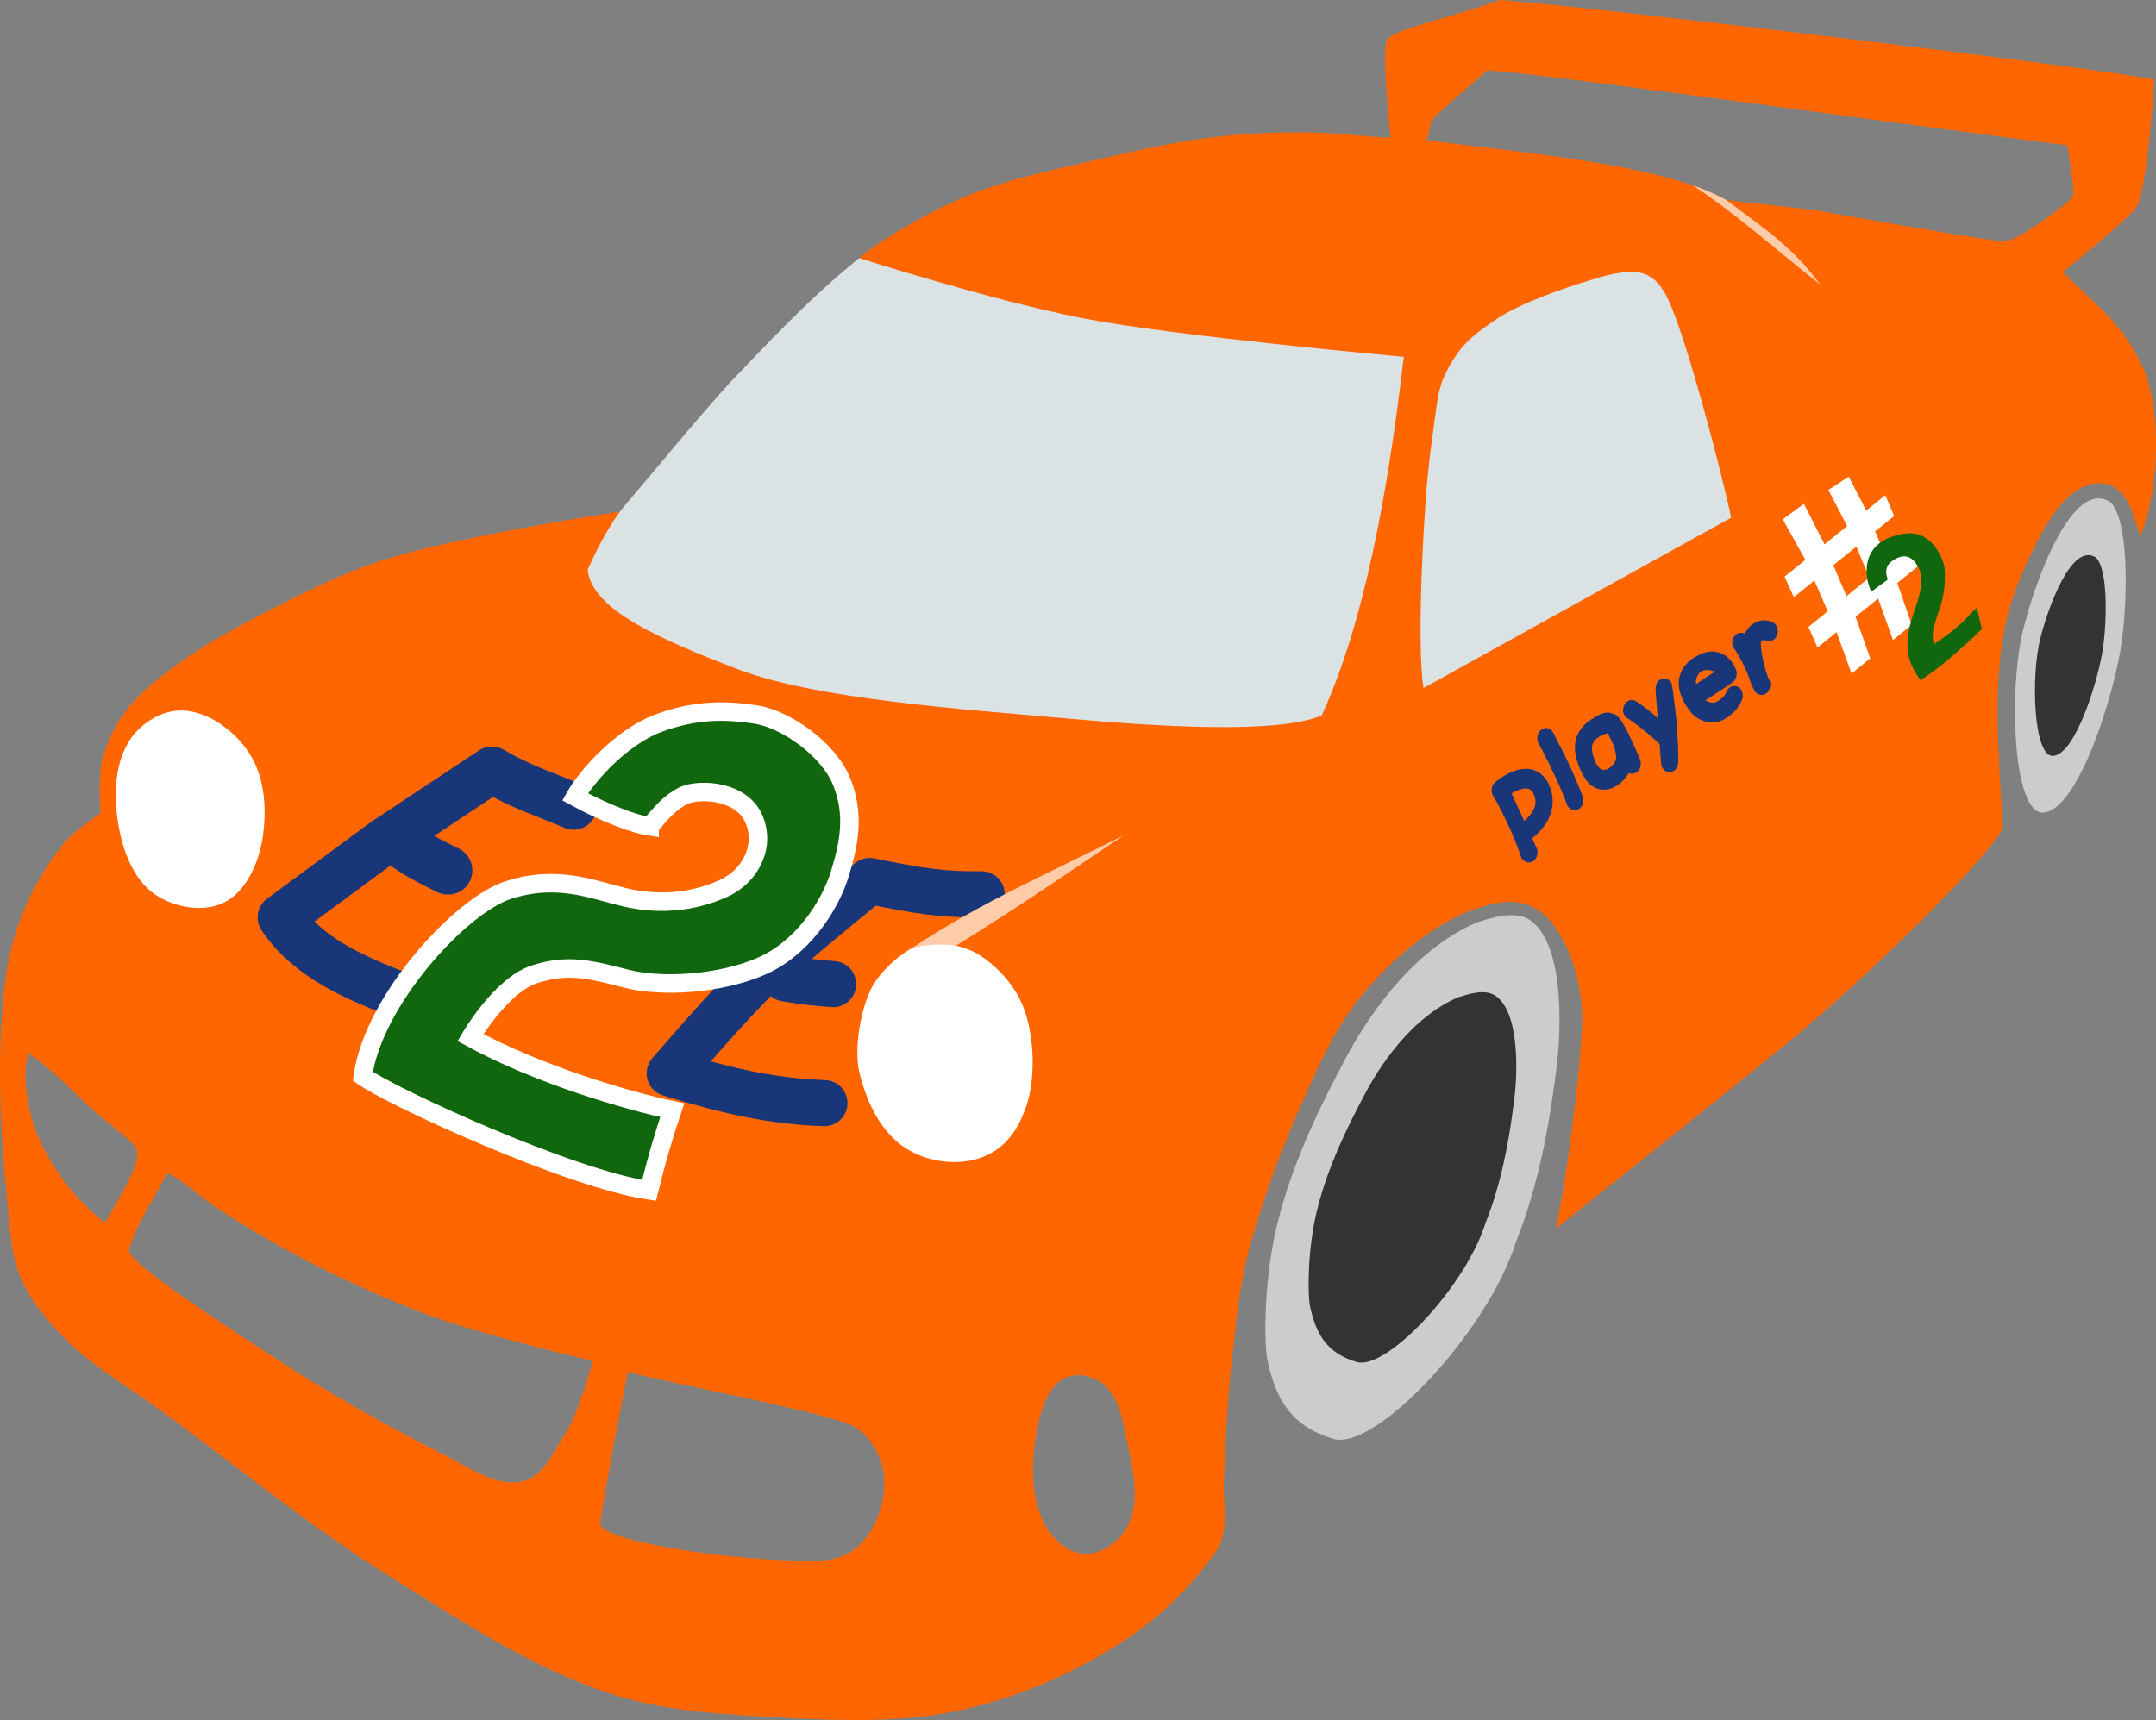 <?xml version="1.0" encoding="UTF-8" standalone="no"?>
<!-- Created with Inkscape (http://www.inkscape.org/) -->

<svg
   xmlns:dc="http://purl.org/dc/elements/1.1/"
   xmlns:cc="http://creativecommons.org/ns#"
   xmlns:rdf="http://www.w3.org/1999/02/22-rdf-syntax-ns#"
   xmlns:svg="http://www.w3.org/2000/svg"
   xmlns="http://www.w3.org/2000/svg"
   xmlns:sodipodi="http://sodipodi.sourceforge.net/DTD/sodipodi-0.dtd"
   xmlns:inkscape="http://www.inkscape.org/namespaces/inkscape"
   width="144.8mm"
   height="115.551mm"
   viewBox="0 0 144.8 115.551"
   version="1.1"
   id="svg1460"
   inkscape:version="0.92.5 (2060ec1f9f, 2020-04-08)"
   sodipodi:docname="logo.svg">
  <rect x="0" y="0" width="144.8" height="115.551" fill="#808080" stroke="none"/>
  <defs
     id="defs1454" />
  <sodipodi:namedview
     id="base"
     pagecolor="#ffffff"
     bordercolor="#666666"
     borderopacity="1.0"
     inkscape:pageopacity="0.0"
     inkscape:pageshadow="2"
     inkscape:zoom="0.49497475"
     inkscape:cx="182.49568"
     inkscape:cy="49.886148"
     inkscape:document-units="mm"
     inkscape:current-layer="layer1"
     showgrid="false"
     showborder="true"
     inkscape:window-width="1280"
     inkscape:window-height="1374"
     inkscape:window-x="1280"
     inkscape:window-y="34"
     inkscape:window-maximized="0"
     fit-margin-top="-2.7755576e-17"
     fit-margin-left="0"
     fit-margin-right="0"
     fit-margin-bottom="0" />
  <g
     inkscape:label="Layer 1"
     inkscape:groupmode="layer"
     id="layer1"
     transform="translate(-32.678,-82.743)">
    <g
       transform="translate(2039.374,-976.8)"
       style="display:inline"
       id="g5392">
      <path
         id="path110"
         style="fill:#ff6600;fill-opacity:1;stroke:none;stroke-width:0.705;stroke-dasharray:none;stroke-opacity:1"
         d="m -1905.941,1059.543 c -3.987,1.389 -7.204,1.971 -7.6,2.689 -0.397,0.718 0.241,6.655 0.241,6.655 l 2.438,0.081 c -0.01,-7e-4 -0.012,0 -0.018,0 0,0 0.252,-0.857 0.299,-1.206 0.047,-0.349 2.927,-2.721 3.77,-3.48 1.906,-0.04 25.97,3.351 38.955,5.027 0,0 0.537,3.102 0.381,3.434 -0.157,0.332 -3.664,2.979 -4.569,3.016 -0.905,0.036 -12.728,-2.1 -12.728,-2.1 l -5.993,-0.677 c -4.116,-2.304 -12.468,-3.053 -20.06,-4.007 -0.399,-0.028 -2.286,-0.157 -2.318,-0.16 -0.792,-0.077 -1.632,-0.103 -2.425,-0.177 -1.091,-0.102 -2.183,-0.185 -3.277,-0.199 -2.178,-0.027 -4.363,0.072 -6.525,0.338 -2.656,0.328 -5.271,0.941 -7.878,1.547 -2.6,0.604 -5.232,1.145 -7.733,2.078 -1.694,0.632 -3.315,1.464 -4.881,2.368 -1.095,0.632 -2.178,1.307 -3.142,2.127 -5.938,5.051 -16.046,17.013 -16.046,17.013 0,0 -10.714,1.601 -15.853,3.238 -2.701,0.861 -5.263,2.131 -7.781,3.432 -2.234,1.154 -4.469,2.353 -6.476,3.866 -1.165,0.878 -2.336,1.813 -3.19,2.997 -0.696,0.965 -1.226,2.08 -1.498,3.238 -0.265,1.13 -0.097,3.48 -0.097,3.48 0,0 -1.708,1.157 -2.368,1.933 -1.315,1.545 -2.317,3.375 -3.045,5.268 -0.638,1.661 -0.944,3.449 -1.112,5.22 -0.441,4.652 -0.178,9.367 0.29,14.016 0.162,1.613 0.234,3.293 0.87,4.785 0.647,1.518 1.744,2.834 2.9,4.011 1.991,2.028 4.529,3.435 6.815,5.123 4.964,3.667 9.749,7.604 14.983,10.874 4.767,2.979 9.547,6.166 14.886,7.926 3.326,1.097 6.895,1.351 10.391,1.547 4.458,0.249 9.035,0.514 13.388,-0.483 3.98,-0.911 7.838,-2.632 11.213,-4.93 2.194,-1.494 4.119,-3.442 5.655,-5.606 0.217,-0.306 0.396,-0.65 0.483,-1.015 0.307,-1.285 0.035,-2.643 0.097,-3.963 0.131,-2.791 0.261,-5.586 0.58,-8.361 0.278,-2.416 0.507,-4.859 1.16,-7.202 0.931,-3.341 2.191,-6.722 3.604,-9.889 1.055,-2.364 2.099,-4.703 3.708,-6.73 1.902,-2.397 4.324,-4.54 7.109,-5.81 2.991,-1.179 4.916,-1.19 6.562,1.709 0.89,1.601 1.331,3.653 1.35,5.485 -0.176,4.314 -1.216,11.601 -1.79,14.026 0,0 9.241,-7.343 15.234,-12.211 5.792,-4.705 14.366,-13.269 14.794,-14.752 -0.285,-5.287 -0.729,-9.728 0.281,-14.078 0.422,-1.8 1.476,-4.131 2.361,-5.755 0.949,-1.669 2.433,-3.781 4.594,-3.182 1.384,0.76 1.539,2.172 2.01,3.446 1.392,-3.566 1.311,-8.539 0.263,-11.118 -0.632,-1.466 -1.457,-2.689 -2.693,-3.952 l -2.783,-2.677 c 0,0 4.305,-3.446 4.941,-4.35 0.636,-0.903 1.119,-6.962 1.184,-8.579 -2.921,-0.668 -36.949,-4.821 -43.909,-5.341 z m -4.884,9.429 c 0.04,0 0.229,0.015 0.232,0.016 l -0.269,-0.021 c 0.012,0 0.025,0 0.037,0.01 z m -93.906,61.328 c 1.833,1.39 2.938,2.575 3.977,3.544 1.039,0.969 2.908,2.29 3.2,2.87 0.399,0.791 -0.862,2.907 -2.115,4.969 -1.721,-1.42 -2.605,-2.509 -3.55,-4.03 -0.7,-1.126 -1.256,-2.378 -1.513,-3.679 -0.237,-1.201 -0.423,-2.832 0,-3.673 z m 9.242,8.095 c 0.379,-0.099 2.333,1.628 3.421,2.344 4.261,2.805 8.881,5.096 13.63,6.96 3.724,1.462 11.549,3.268 11.549,3.268 0,0 -0.904,3.48 -1.883,4.949 -0.91,1.365 -1.425,2.915 -3.043,3.192 -1.582,0.271 -3.5,-1.04 -4.932,-1.766 -3.923,-1.989 -7.773,-4.143 -11.455,-6.549 -3.413,-2.23 -10.046,-6.508 -9.823,-7.286 0.558,-1.95 1.801,-3.534 2.482,-5.066 0.01,-0.023 0.029,-0.039 0.054,-0.045 z m 30.954,13.338 c 5.097,1.19 13.931,2.844 15.288,3.699 1.123,0.708 1.865,2.155 1.933,3.48 0.088,1.716 -0.66,3.7 -2.03,4.737 -1.399,1.058 -3.467,0.745 -5.22,0.677 -4.021,-0.156 -11.988,-1.311 -11.817,-2.476 0.498,-3.391 1.845,-10.116 1.845,-10.116 z m 30.248,0.197 c 0.561,7e-4 1.147,0.191 1.57,0.506 1.181,0.88 1.444,2.618 1.74,4.06 0.376,1.831 0.888,3.962 0,5.606 -0.531,0.983 -1.686,1.841 -2.803,1.837 -1.046,-0.01 -2.069,-0.845 -2.61,-1.74 -1.122,-1.858 -1.076,-4.343 -0.677,-6.476 0.247,-1.317 0.655,-2.945 1.837,-3.576 0.279,-0.149 0.607,-0.216 0.944,-0.216 z"
         sodipodi:nodetypes="sscccsccsscccsssssssscssssscsssssssssssssscssssccccsccccccccscssccccccsscsscssscssssscsscsssssccssscsssc"
         inkscape:connector-curvature="0" />
      <path
         style="fill:#ffffff;stroke:none;stroke-width:0.705;stroke-dasharray:none;stroke-opacity:1"
         d="m -1998.71,1115.153 c 0.312,1.677 1.033,3.54 2.446,4.495 1.278,0.864 3.207,1.21 4.595,0.537 1.484,-0.72 2.328,-2.641 2.588,-4.216 0.331,-2.001 0.188,-4.197 -0.89,-5.847 -0.97,-1.485 -2.723,-2.795 -4.497,-2.848 -1.317,-0.039 -2.717,0.823 -3.459,1.912 -1.13,1.658 -1.15,3.995 -0.783,5.968 z"
         id="path111"
         sodipodi:nodetypes="aaasaaaa"
         inkscape:connector-curvature="0" />
      <path
         style="fill:#dbe2e3;stroke:none;stroke-width:0.705;stroke-dasharray:none;stroke-opacity:1"
         d="m -1948.991,1076.881 c 0,0 8.797,2.818 14.921,4.024 6.124,1.206 21.652,2.61 21.652,2.61 -1.09,9.382 -2.713,17.999 -5.51,24.093 -3.037,1.276 -11.132,0.742 -17.496,0.169 -6.364,-0.573 -16.452,-1.245 -21.749,-3.287 -5.297,-2.042 -9.784,-4.003 -10.053,-6.67 1.326,-3.005 2.441,-4.253 2.441,-4.253 2.341,-2.742 4.427,-5.329 7.022,-8.225 2.548,-2.651 5.276,-5.634 8.772,-8.462 z"
         id="path112"
         sodipodi:nodetypes="cczzcczccc"
         inkscape:connector-curvature="0" />
      <path
         style="fill:#dbe2e3;stroke:none;stroke-width:0.705;stroke-dasharray:none;stroke-opacity:1"
         d="m -1911.091,1105.766 c -0.483,-2.895 0.01,-12.675 0.496,-16.131 0.486,-3.456 0.414,-3.986 1.23,-5.468 0.816,-1.482 1.639,-2.163 3.212,-3.212 1.573,-1.05 4.633,-2.116 6.288,-2.597 3.319,-1.081 4.199,-0.446 4.99,0.888 1.249,2.102 3.973,12.695 4.443,15.071"
         id="path113"
         sodipodi:nodetypes="czzzccc"
         inkscape:connector-curvature="0" />
      <path
         style="fill:#cccccc;stroke:none;stroke-width:0.705;stroke-dasharray:none;stroke-opacity:1"
         d="m -1916.403,1130.794 c -1.342,2.546 -3.47,6.637 -4.541,11.115 -0.883,3.691 -0.877,7.955 -0.608,9.126 0.595,2.591 1.596,4.317 4.398,5.171 2.802,0.855 10.361,-7.133 12.276,-13.243 1.468,-3.689 2.221,-7.659 2.707,-11.6 0.383,-2.863 0.501,-8.571 -1.837,-10.053 -1.002,-0.588 -2.37,-0.151 -3.48,0.193 -3.85,1.639 -6.915,5.493 -8.916,9.29 z"
         id="path114"
         sodipodi:nodetypes="ssszccccs"
         inkscape:connector-curvature="0" />
      <path
         style="fill:#cccccc;stroke:none;stroke-width:0.705;stroke-dasharray:none;stroke-opacity:1"
         d="m -1864.194,1102.639 c -0.433,3.308 -2.87,11.306 -5.256,11.494 -2.075,0.164 -2.364,-8.333 -1.353,-12.349 0.564,-2.241 1.861,-6.05 3.422,-7.812 0.764,-0.862 1.591,-1.234 2.426,-0.694 1.195,1.156 1.193,6.071 0.762,9.361 z"
         id="path115"
         sodipodi:nodetypes="sssscs"
         inkscape:connector-curvature="0" />
      <path
         style="fill:#333333;stroke:none;stroke-width:0.451;stroke-dasharray:none;stroke-opacity:1"
         d="m -1865.441,1102.979 c -0.277,2.114 -1.834,7.225 -3.359,7.346 -1.326,0.105 -1.511,-5.326 -0.865,-7.892 0.537,-2.132 2.112,-6.488 3.737,-5.436 0.764,0.739 0.762,3.88 0.487,5.983 z"
         id="path116"
         sodipodi:nodetypes="ssacs"
         inkscape:connector-curvature="0" />
      <path
         style="fill:#333333;stroke:none;stroke-width:0.498;stroke-dasharray:none;stroke-opacity:1"
         d="m -1915.06,1133.101 c -0.947,1.797 -2.45,4.686 -3.206,7.847 -0.623,2.606 -0.619,5.617 -0.429,6.443 0.42,1.829 1.127,3.048 3.105,3.651 1.978,0.604 7.315,-5.036 8.668,-9.35 1.036,-2.605 1.568,-5.408 1.911,-8.19 0.27,-2.021 0.354,-6.052 -1.297,-7.098 -0.707,-0.415 -1.673,-0.106 -2.457,0.137 -2.718,1.157 -4.882,3.878 -6.295,6.559 z"
         id="path117"
         sodipodi:nodetypes="ssszccccs"
         inkscape:connector-curvature="0" />
      <g
         id="g119"
         transform="matrix(0.731,0,0,0.731,-700.205,1026.984)"
         style="stroke:#193678;stroke-opacity:1">
        <path
           style="fill:none;stroke:#193678;stroke-width:4.24;stroke-linecap:round;stroke-linejoin:round;stroke-dasharray:none;stroke-opacity:1"
           d="m -1697.074,126.731 c -3.455,0.047 -5.763,-0.294 -10.283,-1.226 0,0 -6.945,5.548 -10.135,8.633 -2.932,2.836 -8.241,9.048 -8.241,9.048 5.448,1.68 9.541,2.567 14.213,2.736"
           id="path118"
           sodipodi:nodetypes="ccacc"
           inkscape:connector-curvature="0" />
        <path
           style="fill:none;stroke:#193678;stroke-width:4.24;stroke-linecap:round;stroke-linejoin:round;stroke-dasharray:none;stroke-opacity:1"
           d="m -1715.062,134.47 c 2.139,0.345 2.13,0.311 4.334,0.514"
           id="path119"
           sodipodi:nodetypes="cc"
           inkscape:connector-curvature="0" />
      </g>
      <path
         d="m -1947.949,1125.543 c -0.848,1.3 -1.458,4.301 -1.02,6.089 0.5,2.04 1.474,4.013 3.124,5.062 1.494,0.95 3.609,1.216 5.238,0.542 1.359,-0.562 2.244,-1.625 2.858,-3.444 0.573,-1.7 0.575,-4.533 -0.21,-6.568 -0.686,-1.778 -2.082,-2.968 -2.956,-3.525 -0.874,-0.557 -2.513,-0.969 -3.705,-0.759 -1.192,0.21 -2.698,1.637 -3.329,2.604 z"
         style="fill:#ffffff;stroke:none;stroke-width:0.694;stroke-dasharray:none;stroke-opacity:1"
         id="path120"
         sodipodi:nodetypes="ssaassszs"
         inkscape:connector-curvature="0" />
      <g
         id="g122"
         transform="matrix(0.731,0,0,0.731,-699.291,1026.001)"
         style="stroke:#193678;stroke-opacity:1">
        <path
           style="fill:none;stroke:#193678;stroke-width:4.277;stroke-linecap:round;stroke-linejoin:round;stroke-dasharray:none;stroke-opacity:1"
           d="m -1735.816,120.003 c -2.835,-1.225 -4.673,-1.718 -7.508,-3.374 l -9.816,6.511 -9.565,7.05 c 2.547,3.791 6.855,5.592 11.549,7.384"
           id="path121"
           sodipodi:nodetypes="ccccc"
           inkscape:connector-curvature="0" />
        <path
           style="fill:none;stroke:#193678;stroke-width:4.461;stroke-linecap:round;stroke-linejoin:round;stroke-dasharray:none;stroke-opacity:1"
           d="m -1752.331,122.816 c 1.484,1.329 3.228,2.201 4.98,3.057"
           id="path122"
           sodipodi:nodetypes="cc"
           inkscape:connector-curvature="0" />
      </g>
      <path
         style="fill:#11670d;fill-opacity:1;stroke:#ffffff;stroke-width:1.242;stroke-linecap:round;stroke-dasharray:none;stroke-opacity:1"
         d="m -1963.063,1115.064 c -1.02,-0.156 -2.981,-0.878 -5.013,-1.99 0.773,-1.371 3.109,-4.025 5.603,-4.947 2.494,-0.921 4.477,-0.893 6.512,-0.587 2.035,0.306 4.909,2.336 5.784,4.495 0.875,2.16 0.55,4.063 -0.122,6.235 -0.673,2.171 -2.541,5.028 -5.34,6.216 -2.798,1.188 -6.655,1.405 -8.989,0.805 -2.334,-0.6 -3.913,-1.033 -6.172,-0.296 -2.259,0.737 -4.303,4.252 -4.303,4.252 4.592,2.508 10.559,4.248 13.555,4.88 -0.59,1.755 -1.078,3.433 -1.559,5.386 -5.42,-0.811 -17.285,-6.284 -19.222,-7.666 0.722,-5.131 6.583,-11.49 9.779,-12.512 3.309,-1.058 5.611,-0.028 7.83,0.493 2.219,0.521 4.527,0.351 6.626,-0.604 1.743,-0.794 2.842,-2.766 2.031,-4.664 -0.81,-1.897 -3.586,-2.062 -4.705,-1.579 -1.023,0.521 -1.548,1.226 -2.295,2.082 z"
         id="path123"
         sodipodi:nodetypes="cczzzzzzzcccczzszcc"
         inkscape:connector-curvature="0" />
      <path
         style="fill:#ffccaa;stroke:none;stroke-width:0.705"
         d="m -1890.765,1072.979 c 2.534,1.908 4.411,3.085 6.326,5.685 -3.116,-2.443 -5.44,-4.597 -8.544,-6.658 0.863,0.291 1.661,0.657 2.219,0.972 z"
         id="path124"
         sodipodi:nodetypes="cccc"
         inkscape:connector-curvature="0" />
      <path
         style="fill:#ffccaa;stroke:none;stroke-width:0.705"
         d="m -1945.456,1123.247 c 4.634,-3.108 9.539,-5.193 14.26,-7.605 -3.777,2.526 -6.838,4.681 -11.29,7.427 -0.841,-0.127 -2.129,-0.082 -2.97,0.178 z"
         id="path125"
         sodipodi:nodetypes="cccc"
         inkscape:connector-curvature="0" />
      <path
         d="m -1880.079,1092.81 0.596,1.397 -1.276,1.033 0.882,2.079 1.409,-1.141 0.565,1.422 -1.367,1.107 0.967,2.815 -1.258,1.018 -0.997,-2.79 -1.519,1.23 0.991,2.795 -1.258,1.018 -1.004,-2.786 -1.282,1.038 -0.608,-1.387 1.294,-1.048 -0.894,-2.069 -1.379,1.117 -0.626,-1.372 1.397,-1.132 -1.515,-2.724 1.418,-1.038 1.385,2.719 1.519,-1.23 -1.264,-2.426 1.372,-0.891 1.173,2.279 z m -1.944,3.454 -1.543,1.25 0.882,2.079 1.537,-1.245 z"
         id="path126"
         style="font-weight:bold;font-size:10.128px;font-family:'Microsoft YaHei UI';-inkscape-font-specification:'Microsoft YaHei UI, Bold';fill:#ffffff;stroke-width:4.89"
         sodipodi:nodetypes="cccccccccccccccccccccccccccccccccc"
         inkscape:connector-curvature="0" />
      <path
         d="m -1876.806,1102.83 c 2.319,-1.613 2.067,-1.781 2.885,-2.461 l 0.327,1.432 c -1.319,1.282 -2.67,2.49 -4.125,3.455 l -0.351,-0.568 c -0.247,-0.398 -0.403,-0.811 -0.471,-1.239 -0.064,-0.43 -0.063,-0.874 0.01,-1.331 0.064,-0.461 0.233,-1.066 0.505,-1.814 0.237,-0.704 0.361,-1.265 0.372,-1.682 0.01,-0.421 -0.086,-0.791 -0.283,-1.11 -0.426,-0.688 -0.992,-0.777 -1.699,-0.267 -0.62,0.447 -0.303,1.093 -0.274,1.234 l -1.103,0.812 c -0.254,-0.463 -0.843,-2.398 0.761,-3.404 0.466,-0.292 1.414,-0.594 2.075,-0.504 0.659,0.086 1.2,0.472 1.624,1.157 0.236,0.382 0.39,0.771 0.46,1.168 0.088,0.929 -0.056,1.948 -0.324,2.703 -0.259,0.72 -0.409,1.241 -0.453,1.562 -0.043,0.322 -0.018,0.71 0.073,0.858 z"
         id="path127"
         style="font-weight:bold;font-size:10.128px;font-family:'Microsoft YaHei UI';-inkscape-font-specification:'Microsoft YaHei UI, Bold';fill:#11670d;fill-opacity:1;stroke-width:3.588"
         sodipodi:nodetypes="ccccsccccssccscsccccc"
         inkscape:connector-curvature="0" />
      <path
         d="m -1905.751,1111.712 c 0.992,-0.612 1.823,-0.685 2.492,-0.22 0.255,0.206 0.44,0.435 0.555,0.686 l 0.074,0.163 c 0.172,0.378 0.238,0.81 0.201,1.298 -8e-4,0.106 -0.053,0.316 -0.148,0.632 -0.156,0.45 -0.46,0.894 -0.914,1.332 -0.117,0.104 -0.218,0.19 -0.302,0.257 l 0.291,0.64 c 0.113,0.249 0.089,0.5 -0.073,0.751 -0.057,0.07 -0.116,0.123 -0.175,0.16 -0.17,0.105 -0.354,0.102 -0.553,-0.013 -0.102,-0.07 -0.183,-0.15 -0.22,-0.253 -0.323,-0.92 -0.87,-2.363 -1.946,-4.245 -0.045,-0.101 -0.057,-0.241 -0.034,-0.421 0.025,-0.135 0.095,-0.263 0.212,-0.382 0.152,-0.132 0.332,-0.262 0.539,-0.389 z m 0.574,1.134 0.058,0.126 c 0.166,0.365 0.429,0.938 0.789,1.717 0.135,-0.082 0.272,-0.25 0.39,-0.38 0.384,-0.464 0.469,-0.929 0.257,-1.396 l -0.02,-0.045 c -0.139,-0.306 -0.39,-0.415 -0.752,-0.328 -0.251,0.063 -0.49,0.165 -0.719,0.306 z m 2.045,-4.314 c 0.192,-0.118 0.394,-0.104 0.606,0.046 0.063,0.037 0.156,0.188 0.277,0.454 1.264,2.395 1.716,3.695 1.833,3.979 0.085,0.206 0.082,0.42 -0.03,0.653 -0.061,0.104 -0.136,0.183 -0.223,0.237 -0.187,0.116 -0.387,0.103 -0.599,-0.039 -0.086,-0.083 -0.158,-0.165 -0.191,-0.262 -0.146,-0.429 -0.634,-1.733 -1.941,-4.197 -0.047,-0.104 -0.058,-0.245 -0.034,-0.425 0.049,-0.204 0.149,-0.353 0.3,-0.446 z m 3.301,-0.648 c 0.364,-0.225 0.828,-0.559 1.274,-0.449 0.446,0.11 0.51,0.18 0.796,0.607 0.123,0.184 0.449,0.805 0.518,0.969 0.44,0.92 0.635,1.429 0.691,1.552 0.077,0.17 0.076,0.366 -0.01,0.587 -0.062,0.133 -0.147,0.233 -0.254,0.298 -0.146,0.09 -0.307,0.102 -0.481,0.037 l -0.01,5e-4 c -0.232,0.368 -0.49,0.639 -0.773,0.814 l -0.088,0.056 c -0.34,0.21 -0.711,0.281 -1.113,0.213 -0.563,-0.133 -0.934,-0.566 -1.246,-1.252 -0.358,-0.787 -0.505,-1.496 -0.31,-2.172 0.176,-0.535 0.51,-0.954 1.002,-1.258 z m 0.264,2.809 c 0.178,0.392 0.383,0.585 0.615,0.578 0.093,-0.01 0.193,-0.04 0.3,-0.105 l 0.01,-0.01 c 0.218,-0.134 0.376,-0.325 0.473,-0.571 0.015,-0.063 0.021,-0.159 0.01,-0.289 -0.045,-0.307 -0.116,-0.567 -0.212,-0.779 -0.047,-0.101 -0.158,-0.342 -0.336,-0.722 -0.229,0.062 -0.427,0.145 -0.595,0.248 -0.338,0.208 -0.497,0.485 -0.477,0.83 0.024,0.268 0.094,0.539 0.219,0.813 z m 4.352,-5.485 0.025,-0.015 c 0.177,-0.109 0.371,-0.096 0.583,0.037 0.081,0.067 0.139,0.14 0.175,0.22 l 0.013,0.029 c 0.279,1.721 0.437,3.507 0.445,5.271 -0.031,0.28 -0.129,0.473 -0.302,0.579 l -0.03,0.017 c -0.177,0.109 -0.371,0.096 -0.583,-0.037 -0.081,-0.067 -0.139,-0.14 -0.175,-0.219 l -0.012,-0.026 c -0.043,-0.096 -0.072,-0.306 -0.085,-0.63 -0.045,-0.573 -0.071,-0.876 -0.075,-0.911 -1.275,-1.188 -2.171,-1.734 -2.274,-1.806 -0.049,-0.058 -0.084,-0.11 -0.103,-0.154 l -0.016,-0.037 c -0.098,-0.215 -0.074,-0.449 0.071,-0.702 0.058,-0.075 0.115,-0.128 0.169,-0.162 l 0.033,-0.02 c 0.183,-0.113 0.384,-0.096 0.601,0.051 0.925,0.629 1.379,1.071 1.383,1.09 l 0.01,-0.01 c -0.097,-1.258 -0.147,-1.935 -0.148,-2.032 0.033,-0.258 0.133,-0.438 0.299,-0.54 z m 2.307,-1.49 0.082,-0.05 c 0.687,-0.423 1.326,-0.47 1.917,-0.14 0.327,0.203 0.582,0.507 0.766,0.912 0.148,0.326 0.11,0.619 -0.114,0.881 0.01,0.015 -0.621,0.436 -1.882,1.265 0.105,0.09 0.256,0.145 0.453,0.166 0.115,0 0.229,-0.028 0.344,-0.099 l 0.058,-0.036 c 0.285,-0.176 0.476,-0.398 0.572,-0.666 0.065,-0.11 0.135,-0.188 0.211,-0.235 l 0.032,-0.02 c 0.19,-0.117 0.393,-0.096 0.611,0.065 0.064,0.068 0.11,0.133 0.138,0.194 l 0.016,0.037 c 0.149,0.328 0,0.752 -0.435,1.273 -0.185,0.206 -0.397,0.382 -0.635,0.529 -0.475,0.293 -0.95,0.363 -1.424,0.21 -0.227,-0.075 -0.398,-0.154 -0.514,-0.237 -0.356,-0.226 -0.58,-0.546 -0.814,-0.939 -0.042,-0.076 -0.074,-0.136 -0.096,-0.183 l -0.068,-0.148 c -0.19,-0.417 -0.317,-0.863 -0.239,-1.359 0.12,-0.602 0.459,-1.075 1.017,-1.419 z m 0.111,1.79 0.01,-0.01 c 0.102,-0.064 0.517,-0.338 1.246,-0.825 l -0.01,-0.012 c -0.206,-0.072 -0.577,-0.197 -0.895,-6e-4 -0.31,0.191 -0.355,0.582 -0.354,0.8 -0.01,0.01 0,0.018 0.01,0.04 z m 3.845,-4.049 0.121,-0.075 c 0.248,-0.153 0.547,-0.2 0.895,-0.14 0.291,0.064 0.479,0.189 0.565,0.377 l 0.02,0.041 c 0.097,0.215 0.074,0.449 -0.071,0.702 -0.059,0.074 -0.115,0.128 -0.17,0.162 l -0.033,0.02 c -0.15,0.093 -0.334,0.094 -0.551,0 -0.069,-0.015 -0.133,0.01 -0.192,0.036 -0.216,0.135 0.165,1.888 0.44,2.534 0.046,0.089 0.076,0.148 0.089,0.177 0.042,0.094 0.053,0.229 0.025,0.405 -0.051,0.208 -0.144,0.354 -0.282,0.439 l -0.036,0.022 c -0.19,0.117 -0.393,0.095 -0.611,-0.065 -0.065,-0.045 -0.178,-0.244 -0.338,-0.597 -0.443,-1.428 -1.146,-2.373 -1.221,-2.503 -0.087,-0.149 -0.065,-0.352 0.02,-0.581 0.061,-0.127 0.139,-0.219 0.231,-0.275 l 0.022,-0.014 c 0.155,-0.095 0.329,-0.097 0.521,-0.01 0.143,-0.306 0.327,-0.528 0.551,-0.667 z"
         id="text127"
         style="font-size:10.296px;line-height:1.09;font-family:'Candy Beans';-inkscape-font-specification:'Candy Beans, Normal';text-align:center;letter-spacing:0.064px;word-spacing:0.066px;text-anchor:middle;fill:#193678;fill-opacity:1;stroke-width:0.809;stroke-linecap:round"
         aria-label="player"
         sodipodi:nodetypes="scssccccscscscccsscsccsscccsccscscsccssczscscsccsscscccccccccscsccccscsscsscsscccsscsscccccccscsccccscsscsscscccsscscccccsccccscsscsscscscssccscssccc"
         inkscape:connector-curvature="0" />
    </g>
  </g>
</svg>
